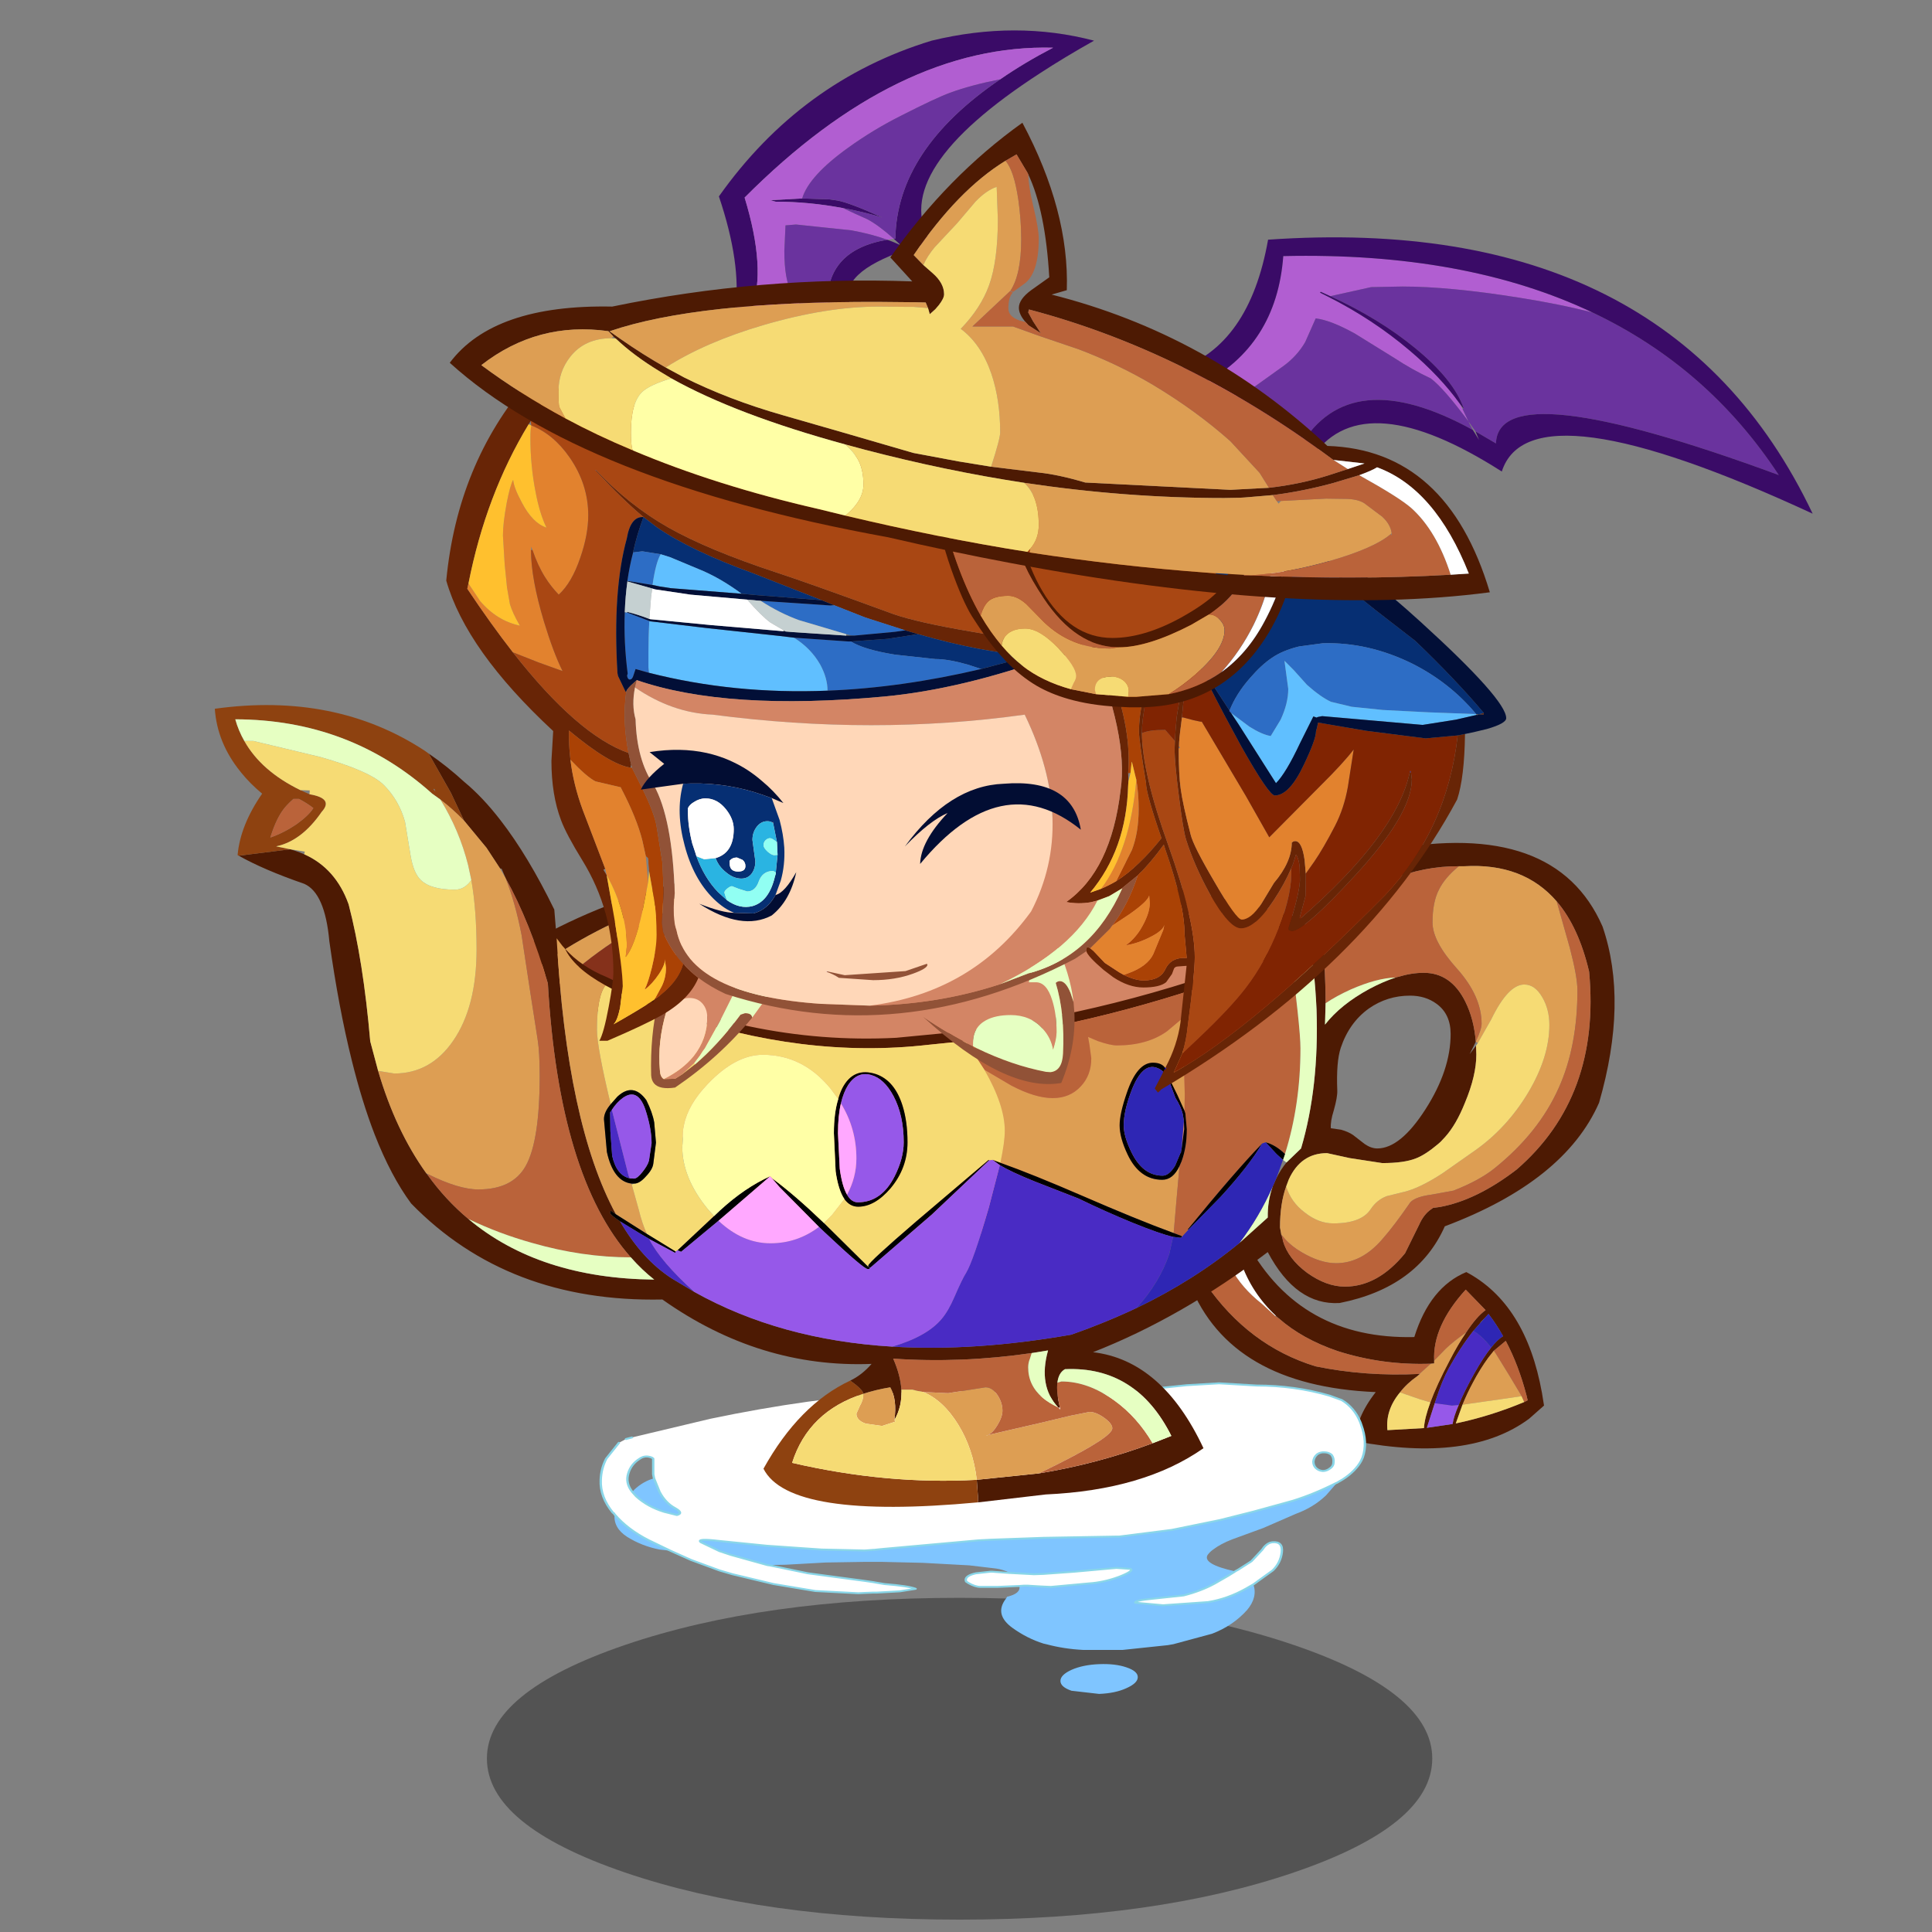 <svg xmlns:ffdec="https://www.free-decompiler.com/flash" xmlns:xlink="http://www.w3.org/1999/xlink" ffdec:objectType="frame" height="90" width="90" xmlns="http://www.w3.org/2000/svg"><rect width="100%" height="100%" fill="#808080" stroke="none"/><use ffdec:characterId="27" height="173.95" transform="matrix(.505 0 0 .506 8.315 1.417)" width="150.75" xlink:href="#a"/><defs><g id="a" transform="translate(-16.45 -2.8)"><use ffdec:characterId="2" height="34.45" transform="matrix(.86 0 0 .86 44.9 147.1)" width="101.4" xlink:href="#b"/><use ffdec:characterId="4" height="34.85" transform="translate(109.75 114.55) scale(.539)" width="60.6" xlink:href="#c"/><use ffdec:characterId="5" height="49.2" transform="matrix(.728 0 0 .583 55.29 127.263)" width="97.15" xlink:href="#d"/><use ffdec:characterId="7" height="136.95" transform="translate(19.8 64.9) scale(.539)" width="239.55" xlink:href="#e"/><use ffdec:characterId="9" height="23.95" transform="translate(82.95 86.9) scale(.539)" width="29.95" xlink:href="#f"/><use ffdec:characterId="11" height="25.65" transform="translate(60.05 86.35) scale(.539)" width="21.4" xlink:href="#g"/><use ffdec:characterId="13" height="47.2" transform="translate(108.55 21.85) scale(.539)" width="108.8" xlink:href="#h"/><use ffdec:characterId="15" height="47.75" transform="translate(66.3 2.8) scale(.539)" width="64.2" xlink:href="#i"/><use ffdec:characterId="21" height="165.65" transform="translate(41.15 11.3) scale(.539)" width="181.4" xlink:href="#j"/></g><g id="l" fill-rule="evenodd"><path d="m49.6 13.55-1.1 1.25q-2.25 2.85-4.2 6.4-1.15 2.1-2.2 5.35l-.2.6-1.35 4.2 4.4-.65q.2-1.3 1.05-3.25.9-2.25 2.7-5.45 1.55-2.75 2.85-4.35 1.1-1.4 2.05-1.95-1.15-2.05-2.5-3.8l-.55.6-.75.75-.2.3m-7.8 6.35v.45l-.55.05q-8.25.3-15.95-2.15-6.05-2.05-10.1-5.6l-.5-.45q-4.1-3.8-6-9.15L7.05 4.1 2.7 6.75q7.35 10.6 18.8 14.1 8.5 1.75 17.8 1.3l-.35.35q-1.85 1.3-3 2.8-2.5 3-2.15 6.45l6.25-.35q.1-1.7 1.1-4.4 1.1-3 3.3-7.15 1.45-2.8 2.8-4.75 1.8-2.75 3.35-3.85l-3.4-3.5Q41.5 14 41.8 19.9m15.4 7.05.6-.3-.2-.85q-1.35-5.15-3.55-9.3L52 18.2l-.95 1.2q-1.45 2-2.6 4.2-.95 1.75-1.8 3.8l-1.15 3.2q5.95-1.25 11.7-3.65m3.05-1.55.35 2.15-2.55 2.25q-10.2 7.55-29.65 3.85-.15-3.85 3.4-8.4Q6.95 24.2 0 6.85L9.9 0q9.05 16.3 28.5 15.85 2.65-8.5 8.9-11.1 10.2 5.4 12.95 20.65" fill="#4d1a03"/><path d="M47.25 15.1q-2.15 1.5-3.45 2.75l-2 2.05q-.3-5.9 5.4-12.15l3.4 3.5q-1.55 1.1-3.35 3.85m-6 5.3-1.95 1.75q-9.3.45-17.8-1.3-11.45-3.5-18.8-14.1L7.05 4.1q1.8 3.35 5.25 6.05l2.3 2.1.6.4q4.05 3.55 10.1 5.6Q33 20.7 41.25 20.4M52 18.2l2.05-1.7q2.2 4.15 3.55 9.3l.2.85-.6.3-.45-1-.05-.1-2.1-3.5-2.35-3.8-.25-.35" fill="#ba633a"/><path d="m41.8 19.9 2-2.05q1.3-1.25 3.45-2.75-1.35 1.95-2.8 4.75-2.2 4.15-3.3 7.15l-1.7-.5-3.5-1.2q1.15-1.5 3-2.8l.45-.35h-.1l1.95-1.75.55-.05v-.45m4.85 7.5q.85-2.05 1.8-3.8 1.15-2.2 2.6-4.2l.95-1.2.25.35 2.35 3.8 2.1 3.5.05.1-3.45.5-6.65.95" fill="#dd9e53"/><path d="m35.95 25.3 3.5 1.2 1.7.5q-1 2.7-1.1 4.4l-6.25.35q-.35-3.45 2.15-6.45m21.25 1.65q-5.75 2.4-11.7 3.65l1.15-3.2 6.65-.95 3.45-.5.45 1" fill="#f6db74"/><path d="M46 27.45q-.85 1.95-1.05 3.25l-4.4.65 1.35-4.2 2.95.4 1.15-.1" fill="#9658e9"/><path d="M51.55 17.65q-1.3 1.6-2.85 4.35-1.8 3.2-2.7 5.45l-1.15.1-2.95-.4.2-.6q1.05-3.25 2.2-5.35 1.95-3.55 4.2-6.4 1.5.85 3.05 2.85" fill="#492bc4"/><path d="m48.5 14.8 1.1-1.25.95-1.05.55-.6q1.35 1.75 2.5 3.8-.95.55-2.05 1.95-1.55-2-3.05-2.85" fill="#2e26b4"/><path d="M7.05 4.1 8.7 3.05q1.9 5.35 6 9.15l-.1.05-2.3-2.1Q8.85 7.45 7.05 4.1" fill="#fff"/></g><g id="d"><path d="M92.6 11.3q.3.5.25 1.15 0 .6-.4.95-.45.45-.95.45-.55-.05-.9-.5-.3-.4-.3-1 .05-.65.45-1.1l.05-.05q.4-.35.9-.3.45 0 .8.3l.1.1" fill="#fff" fill-opacity="0" fill-rule="evenodd" transform="translate(.15 .15)"/><path d="m58.4 2.4 1.4-.2 5.6-.75L74.25.3l4.1-.3 4.75.35q4.85 0 9.25 1.6l.55.25 1 .45q1.6 1.2 2.35 3.5l.1.35q.85 2.85.2 5.2l-.2.55q-.7 1.6-2.3 2.9l-.55.4-.2.15-.2.1q-2.7 1.7-5.4 2.75l-4.95 1.7-4.3 1.35-6.1 1.55-6.65 1.05h-.35l-9.25.2-6.7.3-1.55.1-12.05 1.35-.8.1-.35.05h-.1l-1.1.1-5.45-.15-6.95-.6-6-.75q-3-.45-2.35.2l2.35 1.4 1.45.6 4.6 1.6.25.05h.05L26.25 30l5.1.85 2.1.35 1.1.2.45.1.95.2q3.05.3 3.95.75l-2 .4-2.9.2h-.45l-1.1.05-.8.05-5.45-.35-5.3-1.1-5.2-1.55-1.65-.6-3.6-1.65-2.6-1.45L6.1 24.8q-2.7-1.7-4.35-4.1l-.1-.2-.1-.05Q-.1 17.95 0 15.25q.05-1.8.7-3.35l1.6-2.5.9-.6.75-.25L13.9 5.6q25.5-6.65 44.5-3.2m22 27.3.05-.05.3-.2 1.7-1.35 1.35-1.8q.5-.95 1.1-1.15l.2-.05q1.35-.15 1.2 1.55-.15 1.7-1.15 2.9L83.2 31.3l-.1.1-.4.35-.9.65q-2.35 1.65-4.85 2.15l-5.7.5-3.5-.4q-.2-.35 2.3-.65l3.8-.5q2.2-.7 3.9-1.85l1.75-1.25.9-.7M53.05 32l-2.75.15h-2.2q-.65 0-1.5-.6l-.3-.25-.05-.25q0-.7 1.3-1.05l1.85-.25h.2l2.2.2h.05l3.05.2 1.2-.05 3.9-.35 5.35-.6 1.75.15q.55.3-1.4 1.25-1.95.9-3.85 1.05l-4.8.55-.95-.05-.75-.05-1.3-.1h-.4l-.55.05h-.05M92.6 11.3l-.1-.1q-.35-.3-.8-.3-.5-.05-.9.3l-.05.05q-.4.45-.45 1.1 0 .6.3 1 .35.45.9.5.5 0 .95-.45.4-.35.4-.95.05-.65-.25-1.15M6.75 15l-.1-.65V11.9l-.15-.15q-.85-.45-1.55.15-1.1.85-1.45 2.3-.4 1.55.5 2.95l.5.7q1.45 1.65 3.55 2.45l1.6.5q.9-.3-.25-1.1-1.2-.8-1.95-2.55L6.75 15" fill="#fff" fill-rule="evenodd" transform="translate(.15 .15)"/><path d="m93.3 15.7-1.4 2q-1.6 1.9-3.8 2.9l-4.15 2.25-3.95 1.8q-1.45.7-2.4 1.6-.4.35-.7.85-.7 1.45 3.5 2.6l-.9.7-1.75 1.25q-1.7 1.15-3.9 1.85l-3.8.5q-2.5.3-2.3.65l3.5.4 5.7-.5q2.5-.5 4.85-2.15l.9-.65q.55 2.05-.8 4.05-1.8 2.5-4.45 3.75l-4.9 1.65-.7.15-5.7.75H61.1q-2.4-.15-4.65-.9l-.35-.1q-2.05-.8-3.9-2.45-2.4-2.15-.85-4.65l.15-.3q1.75-.5 1.55-1.7h.05l.55-.05h.4l1.3.1.75.05.95.05 4.8-.55q1.9-.15 3.85-1.05 1.95-.95 1.4-1.25l-1.75-.15-5.35.6-3.9.35-1.2.05-3.05-.2-.05-.05q-.85-.5-1.7-.65l-3.4-.5-5.9-.4-5.2-.15h-2.15l-4.95.1-5.05.35-2.1.05h-.25l-4.6-1.6-1.45-.6-2.35-1.4q-.65-.65 2.35-.2l6 .75 6.95.6 5.45.15 1.1-.1h.1l.35-.05.8-.1 12.05-1.35 1.55-.1 6.7-.3 9.25-.2h.35l6.65-1.05 6.1-1.55 4.3-1.35 4.95-1.7q2.7-1.05 5.4-2.75l.2-.1M8.85 26.45l-1.4-.2q-2.25-.55-4.1-2-1.75-1.4-1.6-3.55 1.65 2.4 4.35 4.1l2.75 1.65m50.8 18.8q1.45-.8 3.5-.9 2.05-.1 3.45.5 1.45.6 1.45 1.55 0 .95-1.45 1.75-1.4.8-3.45.9l-3.5-.5q-1.4-.6-1.4-1.55 0-.95 1.4-1.75M6.75 15l.7 2.15Q8.2 18.9 9.4 19.7q1.15.8.25 1.1l-1.6-.5q-2.1-.8-3.55-2.45l-.5-.7.25-.35q1.1-1.3 2.5-1.8" fill="#7fc5ff" fill-rule="evenodd" transform="translate(.15 .15)"/><path d="m58.55 2.55 1.4-.2 5.6-.75L74.4.45l4.1-.3 4.75.35q4.85 0 9.25 1.6l.55.25 1 .45q1.6 1.2 2.35 3.5l.1.35q.85 2.85.2 5.2l-.2.55q-.7 1.6-2.3 2.9l-.55.4-.2.15-.2.1q-2.7 1.7-5.4 2.75l-4.95 1.7-4.3 1.35-6.1 1.55-6.65 1.05h-.35l-9.25.2-6.7.3-1.55.1-12.05 1.35-.8.1-.35.05h-.1l-1.1.1-5.45-.15-6.95-.6-6-.75q-3-.45-2.35.2l2.35 1.4 1.45.6 4.6 1.6.25.05h.05l4.85 1.25 5.1.85 2.1.35 1.1.2.45.1.95.2q3.05.3 3.95.75l-2 .4-2.9.2h-.45l-1.1.05-.8.05-5.45-.35-5.3-1.1-5.2-1.55-1.65-.6-3.6-1.65L9 26.6l-2.75-1.65q-2.7-1.7-4.35-4.1l-.1-.2-.1-.05Q.05 18.1.15 15.4q.05-1.8.7-3.35l1.6-2.5m78.1 20.3.05-.05.3-.2 1.7-1.35 1.35-1.8q.5-.95 1.1-1.15l.2-.05q1.35-.15 1.2 1.55-.15 1.7-1.15 2.9l-1.95 1.75-.1.1-.4.35-.9.65Q79.6 34.2 77.1 34.7l-5.7.5-3.5-.4q-.2-.35 2.3-.65l3.8-.5q2.2-.7 3.9-1.85l1.75-1.25.9-.7m-27.35 2.3-2.75.15h-2.2q-.65 0-1.5-.6l-.3-.25-.05-.25q0-.7 1.3-1.05l1.85-.25h.2l2.2.2H52l3.05.2 1.2-.05 3.9-.35 5.35-.6 1.75.15q.55.3-1.4 1.25-1.95.9-3.85 1.05l-4.8.55-.95-.05-.75-.05-1.3-.1h-.4l-.55.05h-.05M3.35 8.95l.75-.25m88.65 2.75q.3.5.25 1.15 0 .6-.4.95-.45.45-.95.45-.55-.05-.9-.5-.3-.4-.3-1 .05-.65.45-1.1l.05-.05q.4-.35.9-.3.45 0 .8.3l.1.1M4.15 17.3q-.9-1.4-.5-2.95.35-1.45 1.45-2.3.7-.6 1.55-.15l.15.15v2.45l.1.65.7 2.15q.75 1.75 1.95 2.55 1.15.8.25 1.1l-1.6-.5q-2.1-.8-3.55-2.45l-.5-.7z" fill="none" stroke="#89d6e8" stroke-linecap="round" stroke-linejoin="round" stroke-width=".3"/></g><g id="m" fill-rule="evenodd"><path d="M186 39.3q-40.05-11.95-70.9-11.7l-9.4.35-3.45.35Q74.5 31 55.2 44.9l-2.25-3.75q47.7-28 133.85-4.5l-.8 2.65" fill="#4d1a03"/><path d="M55.2 44.9Q74.5 31 102.25 28.3q-25.7 3.1-43.55 19.65l-3.5-3.05" fill="#dd9e53"/><path d="m102.25 28.3 3.45-.35 9.4-.35q30.85-.25 70.9 11.7-23.1 21.45-84.35 23.2Q73.05 59 58.7 47.95 76.55 31.4 102.25 28.3" fill="#85311b"/><path d="M87.3 29.1q14.9-10.55 36-10.55t36 10.55q14.9 10.6 14.9 25.55 0 14.95-14.9 25.5-14.9 10.6-36 10.6t-36-10.6Q72.4 69.6 72.4 54.65T87.3 29.1" fill="#d38565"/><path d="m165.3 76.45.1-.35V76v.1l-.05.4-.05-.05" fill="#00f"/><path d="M229.65 33.55q-5.7-6.6-15.85-6h-.9q-11.75-.1-23.6 9.4.8 7.7.8 14l-.1 3.65q2.7-3.45 7.6-6.1 2.35-1.25 4.5-1.95l.35-.1h.05q2.3-.7 4.4-.7 4.65 0 7.1 4.9 1.5 3 1.8 6.85l-.15.35-.9 1.8 1.1-1.45.05 1.5q0 3.6-1.95 8.25-1.5 3.75-3.4 5.85l-.75.8-.45.4q-2.2 1.85-3.8 2.45-2 .8-5.75.8l-5.55-.85-3.9-.85q-4.5 0-6.55 4.5l-.45 1.2q-1.05 2.9-1.05 7l.2 1.1-.05.05.1.1.2.75.05.3q.9 3.05 4.15 5.45 3.3 2.35 6.45 2.35 5.65 0 10.3-5.7l2.4-4.85q.8-1.8 2.05-2.65l.35-.25 1.15-.15q6.3-1.15 13.15-6.4 14.4-12.45 12.4-33.8-1.8-7.65-5.55-12m-42.5 4.7 2.15-1.3 11.5-12.2q28.65-5.3 36.7 13.1 4.4 12.8-.6 30.1-5.9 13.4-26.4 21.1-4.65 10.45-18 13.1-7.45.45-12.3-8.7-14.7 11.15-29.9 17.1 11.85 1.4 18.9 16.4-10.2 7.15-27 7.9l-11.55 1.35h-.05v-1.05l-.2-2.8 10.65-1.1q9.9-1.6 19.45-5.15l3.2-1.25q-6-11.95-18.2-11.4-1.1.6-1.3 2.3-.2 1.6.4 4.15l-.05.15-.25-.1q-3.4-3.65-1.7-9.7l-2.8.45q-12.05 1.75-23.7.95 1.25 2.85 1.4 5.3.15 2.85-1.2 5.2.5-3.5-.7-5.6-2.45.4-4.6 1.1-.05-.5-1.25-1.5l-1-.75q2-.95 3.65-2.85-19.15.75-35.8-11-26.45.55-43-16.4-3.45-4.65-6.25-11.8-2.15-5.55-3.9-12.6-2.25-9-3.85-20.4-.75-8.25-4.3-9.8-6.95-2.4-11.2-4.8l8.8-1.1q1.25.35 2.4.85 5.4 2.4 7.6 8.55 2.5 9.55 3.7 23.4l1.35 5.05q3 10.2 8.25 17.5l.2.25q3.1 4.3 7 7.55 12.15 10.15 31.8 10.35-2.1-1.65-3.95-3.75l-.05-.05Q58.9 80.55 57 47.55q-3.05-10.45-7.25-18L49.1 28l-.3-.1-2.3-3.5-3.85-4.65L40.4 15l-3.8-6.7q3.15 2.15 6.1 4.85 3.15 2.6 6.2 6.55 4.7 6.05 9.2 15.25l.4 4.9Q60.25 71.55 68.65 87l-.85-.6h-.05l-.1.35q0 .3 1.7 1.45 3.75 6.45 8.85 9.75l3.85 2.3q14.7 8.2 33.9 9.35 14.1.85 30.65-2.05 5.85-2.05 11.15-4.55 9.8-4.7 17.6-11.1l4.85-4.35q-.05-2.85.85-5.3l.6-1.35q.7-1.45 1.75-2.75l2.5-2.4Q189 65.3 188.55 52q-.3-6.55-1.4-13.75m21.95 12.8q-1.9-1.4-4.55-1.4-3.9 0-7.05 2.2-3.35 2.4-4.8 6.7-.8 2.4-.6 7.3.05 1.1-.6 3.4-.6 1.9-.5 3.05l1.75.25q1.25.35 2.05.9l2 1.55q1.1.75 2.15.75 3.95 0 8.25-6.7t4.3-12.85q0-3.4-2.4-5.15M59.9 41.6q2.8 3.1 7.1 4.85 24.15 11.7 49.6 10.4l10.95-1.05q26.75-3.3 52.15-13.05l4.15-2.5v.25l-6.15 4.55q-24.9 9.3-49.2 12.35l-6.4.65q-21.4 2.45-44.3-5.5-6.7-2.3-10.95-4.65-5.5-3.05-6.95-6.3" fill="#4d1a03"/><path d="m36.6 8.3 3.8 6.7 2.25 4.75q-1.95-2-4.05-3.6l-1.4-1Q23.1 2.5 3.5 2.45q.55 1.95 1.55 3.7 2.9 5.15 9.6 8.4l1.55.7q4.2.7 2.1 3-3.45 5-7.8 5.9l2.4.5-8.8 1.1h-.05L4 25.7l-.1-.05q.45-5.1 4.2-10.5-2.05-1.7-3.55-3.55l-.2-.25Q.4 6.45 0 .65 20.6-2.2 35.9 7.8l.7.5m72.15 107.1 1 .75q1.2 1 1.25 1.5-9.4 3-12.2 11.8 16.25 3.75 31.6 2.9l.2 2.8v1.05q-32.3 3-36.7-5.75 6.1-10.95 14.85-15.05m-97.2-97.3q-1.15 1.65-2.05 4.55 2.3-.8 4.45-2.25 2.1-1.5 2.9-2.75v-.05q-1.1-.85-2.45-1.55h-.95q-1.3 1.15-1.9 2.05m26.05-3.75h-.2l.35.45-.15-.45" fill="#8e4210"/><path d="M212.9 27.55h.9q10.15-.6 15.85 6l2.25 7.95q1.3 4.95 1.3 7.25 0 9.55-3.2 16.65-3.4 7.65-11 13.75-2.55 2.05-7 3.8l-3.85.7q-2.65.35-3.55 1.3-2.8 4.05-4.75 6.25-3.55 4.15-7.95 4.15-2.7 0-5.85-1.85-1.75-1-2.9-2.3l-.6-.7-.05-.15-.2-1.1q0-4.1 1.05-7 .85 2.7 3.2 4.45 2.35 1.85 4.85 1.85 4.8 0 6.4-2.4 1.05-1.6 2.75-2.25l3.05-.75q2.65-.65 6.5-3.15l5.5-3.85q5.5-3.85 9.15-9.9 3.65-6.1 3.65-11.6 0-2.65-1.2-4.7-1.25-2.2-3.1-2.2-2.75 0-5.65 5.95l-2.3 4.05-.35-.25q1-2.1 1-3.05 0-4.7-4.2-9.4-4.2-4.65-4.2-7.9 0-3.5 1.1-5.6 1-2.05 3.4-4M68.65 87q-8.4-15.45-10.15-47.15l.95 1.25.45.5q1.45 3.25 6.95 6.3-1.45 1.9-1.45 7.55 0 3 2.35 12.75-1.15 1.35-1.15 2.55l.5 5.6q1.1 5 4.2 5.4l.05.15 1.2 4.3q.6 2.45 1.4 4.15L68.65 87m-26-67.25 3.85 4.65 2.3 3.5.1.2.85 1.45q1.7 4.3 2.75 9.75l1.5 9.85 1.25 8q.35 2.2.35 6.2 0 11.15-2.4 15.4-2.25 4-8.1 4-3.35 0-8.6-2.6l-.3-.15q-5.25-7.3-8.25-17.5l2.75.45q6.25 0 10.1-5.6 4-5.8 4-15.6 0-6.75-.9-11.85l-.55-2.55q-1.5-5.95-4.75-11.2 2.1 1.6 4.05 3.6m68.35 97.9q2.15-.7 4.6-1.1 1.2 2.1.7 5.6l.2.2-.15.1-2.15.7-2.8-.4q-1.6-.55-1.6-1.7l.6-1.35q.6-1 .6-2.05m30.05 13.6-10.65 1.1q-.6-5.25-3.15-9.4t-6-5.6l4.25.2 6.4-1q1.2 0 2.1 1.4.8 1.25.8 2.6 0 1.05-.85 2.45-.8 1.35-1.65 1.7l-.3.05h.2l.1-.05 8.7-2 5.45-1.3 3.25-.65q1.1 0 2.5 1t1.4 1.8q0 1.45-9.4 6.15l-3.15 1.55m-6.6-53.05q.75-3.6.75-5.45 0-4.4-3.5-10.45l4.6 2.7q4.1 2.15 7.1 2.15 2.95 0 4.8-2 1.8-1.9 1.8-4.8l-.3-2.2-.25-1.45 1.65.7q2.15.75 3.3.75 5.15 0 8.55-2.4l2.5-2.1.35 6 .2 6.8-.05 2.85-1.2-2.65-1.45-2.95-.55-1.55q-.6-1.05-2.2-1.05-2.7 0-4.45 5.1-1.25 3.6-1.25 5.6 0 2.1 1.35 4.95 2.05 4.35 5.95 4.35 1.85 0 2.95-2.35l-.5 5.6-.5 5.85q-6.4-2.35-15.6-6.35-8.55-3.7-14.05-5.65" fill="#dd9e53"/><path d="M229.65 33.55q3.75 4.35 5.55 12 2 21.35-12.4 33.8-6.85 5.25-13.15 6.4l-1.15.15-.35.25q-1.25.85-2.05 2.65l-2.4 4.85q-4.65 5.7-10.3 5.7-3.15 0-6.45-2.35-3.25-2.4-4.15-5.45l-.05-.3-.2-.75.6.7q1.15 1.3 2.9 2.3 3.15 1.85 5.85 1.85 4.4 0 7.95-4.15 1.95-2.2 4.75-6.25.9-.95 3.55-1.3l3.85-.7q4.45-1.75 7-3.8 7.6-6.1 11-13.75 3.2-7.1 3.2-16.65 0-2.3-1.3-7.25l-2.25-7.95M215.8 57.5q-.3-3.85-1.8-6.85-2.45-4.9-7.1-4.9-2.1 0-4.4.7h-.05l-.35.1q-3.25.1-7.7 2.05-2.45 1.1-4.3 2.35 0-6.3-.8-14 11.85-9.5 23.6-9.4-2.4 1.95-3.4 4-1.1 2.1-1.1 5.6 0 3.25 4.2 7.9 4.2 4.7 4.2 9.4 0 .95-1 3.05M49.75 29.55q4.2 7.55 7.25 18 1.9 33 14.2 46.8-8.3 0-16.85-2.45-5.75-1.6-10.95-4.1-3.9-3.25-7-7.55l.1-.1q5.25 2.6 8.6 2.6 5.85 0 8.1-4 2.4-4.25 2.4-15.4 0-4-.35-6.2l-1.25-8-1.5-9.85q-1.05-5.45-2.75-9.75m67.75 87.4q-.15-2.45-1.4-5.3 11.65.8 23.7-.95l-.3.95q-.3.7-.3 1.5 0 3.05 2.45 5.15 1.05.9 2.65 1.65l.4.4-.05-.25-.05-.2q-.6-2.55-.4-4.15l.7-.2q4.55 0 9.05 3.25 3.9 2.8 6.55 7.3-9.55 3.55-19.45 5.15l3.15-1.55q9.4-4.7 9.4-6.15 0-.8-1.4-1.8t-2.5-1l-3.25.65-5.45 1.3-8.7 2q.85-.35 1.65-1.7.85-1.4.85-2.45 0-1.35-.8-2.6-.9-1.4-2.1-1.4l-6.4 1-4.25-.2-1.05-.2-.8-.2h-1.9M11.55 18.1q.6-.9 1.9-2.05h.95q1.35.7 2.45 1.55v.05q-.8 1.25-2.9 2.75-2.15 1.45-4.45 2.25.9-2.9 2.05-4.55M131.7 62.3l-3.2-4.9q24.3-3.05 49.2-12.35l6.15-4.55q1.95 14.6 1.95 18.15 0 9.6-2.65 18.05-1.6-1.55-3.3-2l-.6.2q-4.75 4.9-12.75 14.7h.15l-1.15 1.25-.05-.15-1.35-.5.5-5.85.5-5.6.35-.8q.9-2.45.9-5.5l-.25-2.7-.15-.45.05-2.85-.2-6.8-.35-6-2.5 2.1q-3.4 2.4-8.55 2.4-1.15 0-3.3-.75l-1.65-.7.25 1.45.3 2.2q0 2.9-1.8 4.8-1.85 2-4.8 2-3 0-7.1-2.15l-4.6-2.7" fill="#ba633a"/><path d="m183.35 82.25.45-1.2q2.05-4.5 6.55-4.5l3.9.85 5.55.85q3.75 0 5.75-.8 1.6-.6 3.8-2.45l.45-.4.75-.8q1.9-2.1 3.4-5.85 1.95-4.65 1.95-8.25l-.05-1.5.3-.45 2.3-4.05q2.9-5.95 5.65-5.95 1.85 0 3.1 2.2 1.2 2.05 1.2 4.7 0 5.5-3.65 11.6-3.65 6.05-9.15 9.9L210.1 80q-3.85 2.5-6.5 3.15l-3.05.75q-1.7.65-2.75 2.25-1.6 2.4-6.4 2.4-2.5 0-4.85-1.85-2.35-1.75-3.2-4.45M27.95 62.5l-1.35-5.05q-1.2-13.85-3.7-23.4-2.2-6.15-7.6-8.55l.1-.45-2.5-.4-2.4-.5q4.35-.9 7.8-5.9 2.1-2.3-2.1-3l.05-.65-1.6-.05q-6.7-3.25-9.6-8.4H6.6L18.1 8.9q8.6 2.45 10.9 4.85 2.55 2.6 3.55 6.2l.95 5.75q.5 3 1.75 4.2 1.7 1.65 5.85 1.65 1.65 0 2.8-1.65.9 5.1.9 11.85 0 9.8-4 15.6-3.85 5.6-10.1 5.6l-2.75-.45m88.35 59.65q1.35-2.35 1.2-5.2h1.9l.8.2 1.05.2q3.45 1.45 6 5.6 2.55 4.15 3.15 9.4-15.35.85-31.6-2.9 2.8-8.8 12.2-11.8 0 1.05-.6 2.05l-.6 1.35q0 1.15 1.6 1.7l2.8.4 2.15-.7.15-.1-.2-.2M67.75 68.2q-2.35-9.75-2.35-12.75 0-5.65 1.45-7.55 4.25 2.35 10.95 4.65 22.9 7.95 44.3 5.5l6.4-.65 3.2 4.9q3.5 6.05 3.5 10.45 0 1.85-.75 5.45l-1.35-.5-.6.1-.05-.1L120 88.25q-8.15 7-8.15 7.5l-.1.15-7.5-7.4 1.35-1.35 2.15-2.75q.95 1.3 2.35 1.3 2.85 0 5.55-3.15 2.9-3.45 2.9-7.85 0-3.55-.85-6.25-1.35-4.3-4.55-5.4-3.85-1.25-5.75 2.4-.4.8-.7 1.85l-1.3-1.75q-4.75-5.8-11.6-5.8-4.7 0-9.45 5-3.35 3.5-4.05 6.95-.3 1.25-.2 2.5l-.05.75-.05.5q0 5.35 4.4 10.7l1.05 1.15-6.25 5.85-.35.2-4.9-3q-.8-1.7-1.4-4.15l-1.2-4.3.45-.15q.9 0 2-1.25 1.15-1.2 1.25-2.2l.45-3.55-.3-3.45q-.3-1.7-1.35-3.8-2.25-3.1-4.95-.6l-1.15 1.3" fill="#f6db74"/><path d="M202.1 46.55q-2.15.7-4.5 1.95-4.9 2.65-7.6 6.1l.1-3.65q1.85-1.25 4.3-2.35 4.45-1.95 7.7-2.05m-14.95-8.3q1.1 7.2 1.4 13.75.45 13.3-2.65 23.75l-2.5 2.4-.6-.45.35-1q2.65-8.45 2.65-18.05 0-3.55-1.95-18.15l3.3-2.25m-6.1 44q-.9 2.45-.85 5.3l-4.85 4.35q3.4-4.45 5.7-9.65M71.2 94.35l.05.05q1.85 2.1 3.95 3.75-19.65-.2-31.8-10.35 5.2 2.5 10.95 4.1 8.55 2.45 16.85 2.45m68.6 16.35 2.8-.45q-1.7 6.05 1.7 9.7-1.6-.75-2.65-1.65-2.45-2.1-2.45-5.15 0-.8.3-1.5l.3-.95m4.4 5.05q.2-1.7 1.3-2.3 12.2-.55 18.2 11.4l-3.2 1.25q-2.65-4.5-6.55-7.3-4.5-3.25-9.05-3.25l-.7.2M43.9 29.9q-1.15 1.65-2.8 1.65-4.15 0-5.85-1.65-1.25-1.2-1.75-4.2l-.95-5.75q-1-3.6-3.55-6.2-2.3-2.4-10.9-4.85L6.6 6.15H5.05q-1-1.75-1.55-3.7 19.6.05 33.7 12.7l1.4 1q3.25 5.25 4.75 11.2l.55 2.55" fill="#e6ffc2"/><path d="M69.35 88.2q-1.7-1.15-1.7-1.45l.1-.35h.05l.85.6 5.3 3.35 4.9 3-.05.25-4.4-2.35-.05-.05-1.7-1-3.3-2m-1.6-20 1.15-1.3q2.7-2.5 4.95.6 1.05 2.1 1.35 3.8l.3 3.45-.45 3.55q-.1 1-1.25 2.2-1.1 1.25-2 1.25h-.5q-3.1-.4-4.2-5.4l-.5-5.6q0-1.2 1.15-2.55M79.2 93.15l6.25-5.85 1-.95q4.25-3.9 8.6-5.85l.4.4q3.85 2.85 8.55 7.35l.25.25 7.5 7.4.15.15-.05-.3q0-.5 8.15-7.5l12.45-10.55.05.1-9.8 9.25-10.5 9.05h-.25l.1.1q.2.15-.3.15-.7 0-7.35-6.25l-1-.95-6.75-6.8-1.6-1.85-8.85 7.6-6.4 5.3-.6-.25m27.5-25.85q.3-1.05.7-1.85 1.9-3.65 5.75-2.4 3.2 1.1 4.55 5.4.85 2.7.85 6.25 0 4.4-2.9 7.85-2.7 3.15-5.55 3.15-1.4 0-2.35-1.3-1.05-1.55-1.5-4.75l-.3-6.5q0-3.45.75-5.85m26.4 10.4 1.35.5q5.5 1.95 14.05 5.65 9.2 4 15.6 6.35l1.35.5.05.15v.05l-.15.1h-.15l-1.2-.15q-2.2-.5-6.9-2.4-4.65-1.9-9.3-4.15l-7.45-2.9q-4.1-1.65-6-2.8l-1.25-.9m32.85-8.4.15.45.25 2.7q0 3.05-.9 5.5l-.35.8q-1.1 2.35-2.95 2.35-3.9 0-5.95-4.35-1.35-2.85-1.35-4.95 0-2 1.25-5.6 1.75-5.1 4.45-5.1 1.6 0 2.2 1.05l.55 1.55 1.45 2.95 1.2 2.65m.7 20.3h-.15q8-9.8 12.75-14.7-2.2 3.75-7.1 9.1l-5.1 5.2-.3.3-.1.1m13.2-14.9q1.7.45 3.3 2l-.35 1-1.1-1-1.85-2m-14-3.65-.2-1.2q-.3-1.25-1.25-2.75l-1.1-2.95q-.65-1.7-2.15-2.2-2.4-.8-4.2 3.75-1.4 3.6-1.4 6.1 0 1.9 1.35 4.65 1.95 3.95 5.3 3.95 1.1 0 2.15-1.7l.95-2.25.05.05.05-.4V76l.05-.1.45-3.45-.05-1.4m-57.65 12.6q.75 1.3 1.85 1.3 4.05 0 6.3-4.45 1.55-3.1 1.55-5.8 0-4.6-1.75-7.9-1.6-3-3.85-3.6-2.35-.65-3.9 1.7-.8 1.25-1.25 3.15-.5 2.15-.5 5.1l.3 6.05q.4 3 1.25 4.45M71 80.85l.75.05q.55 0 1.45-1.15.85-1.05 1.1-1.9l.45-3q0-2.55-1.1-5.85-1.3-3.65-3.8-1.9-1.05.75-1.9 2.05l-.3.45.05 3.2.3 4.2q.75 3.35 3 3.85"/><path d="M157.75 103q-5.3 2.5-11.15 4.55-16.55 2.9-30.65 2.05 5.95-1.75 8.45-4.75 1.15-1.35 2.2-3.8 1.3-3 2-4.1 1.2-2 3.85-11.05l1.9-7.3q1.9 1.15 6 2.8l7.45 2.9q4.65 2.25 9.3 4.15 4.7 1.9 6.9 2.4l-.65 2.9q-1.65 4.9-5.6 9.25m-75.7-2.75-3.85-2.3q-5.1-3.3-8.85-9.75l3.3 2 1.7 1v.05q1.95 3.8 7.7 9m-14.1-31.1 2.85 11.2.2.5q-2.25-.5-3-3.85l-.3-4.2-.05-3.2.3-.45" fill="#492bc4"/><path d="m181.65 80.9-.6 1.35q-2.3 5.2-5.7 9.65-7.8 6.4-17.6 11.1 3.95-4.35 5.6-9.25l.65-2.9 1.2.15h.15l.15-.1v-.05l1.15-1.25.1-.1.3-.3 5.1-5.2q4.9-5.35 7.1-9.1l.6-.2 1.85 2 1.1 1-.6 1.7-.55 1.5m-16.35-4.45-.95 2.25q-1.05 1.7-2.15 1.7-3.35 0-5.3-3.95-1.35-2.75-1.35-4.65 0-2.5 1.4-6.1 1.8-4.55 4.2-3.75 1.5.5 2.15 2.2l1.1 2.95q.95 1.5 1.25 2.75l.2 1.2-.4 4.85-.05.1v.1l-.1.35" fill="#2e26b4"/><path d="M115.95 109.6q-19.2-1.15-33.9-9.35-5.75-5.2-7.7-9h.05l4.4 2.35.05-.25.35-.2.6.25 6.4-5.3q4.1 3.85 8.9 3.85 4.6 0 8.3-2.8l1 .95q6.65 6.25 7.35 6.25.5 0 .3-.15l.15-.1 10.5-9.05 9.8-9.25.6-.1 1.25.9-1.9 7.3q-2.65 9.05-3.85 11.05-.7 1.1-2 4.1-1.05 2.45-2.2 3.8-2.5 3-8.45 4.75m-8.8-41.55q.45-1.9 1.25-3.15 1.55-2.35 3.9-1.7 2.25.6 3.85 3.6 1.75 3.3 1.75 7.9 0 2.7-1.55 5.8-2.25 4.45-6.3 4.45-1.1 0-1.85-1.3 1.6-2.95 1.6-6.2 0-5.1-2.65-9.4m-39.2 1.1q.85-1.3 1.9-2.05 2.5-1.75 3.8 1.9 1.1 3.3 1.1 5.85l-.45 3q-.25.85-1.1 1.9-.9 1.15-1.45 1.15l-.75-.05-.2-.5-2.85-11.2" fill="#9658e9"/><path d="M107.15 68.05q2.65 4.3 2.65 9.4 0 3.25-1.6 6.2-.85-1.45-1.25-4.45l-.3-6.05q0-2.95.5-5.1m-3.75 21.1q-3.7 2.8-8.3 2.8-4.8 0-8.9-3.85l8.85-7.6 1.6 1.85 6.75 6.8" fill="#ffa8ff"/><path d="m85.45 87.3-1.05-1.15Q80 80.8 80 75.45l.05-.5.05-.75q-.1-1.25.2-2.5.7-3.45 4.05-6.95 4.75-5 9.45-5 6.85 0 11.6 5.8l1.3 1.75q-.75 2.4-.75 5.85l.3 6.5q.45 3.2 1.5 4.75l-2.15 2.75-1.35 1.35-.25-.25q-4.7-4.5-8.55-7.35l-.4-.4q-4.35 1.95-8.6 5.85l-1 .95" fill="#ffffa6"/></g><g id="n" fill-rule="evenodd"><path d="M4.05 12.45Q8.4 15.4 12.6 17.5v.05q.05.3.6.25 6.1 2.95 11.9 4.05l.75.05q2-.2 2.15-3.15.35-6.85-1.25-12.1.35-.3.7-.3 1.05 0 1.85 2.05l.5 1.5.15 1.9q.25 6-2.25 11.95-9.45 1.65-23.65-11.3" fill="#915237"/><path d="M4.05 12.45 4 12.4 0 8.55l21.65-6.9.2.45q.65 1.35.65 2.85l-.35 1.6h1.15q1.9-.05 2.85 3.05.75 2.35.75 5.45 0 1.15-.6 3-.35-2.05-1.8-3.6-2.1-2.3-5.45-2.3-2.6 0-4.25.9-2.2 1.2-2.2 3.85v.6q-4.2-2.1-8.55-5.05" fill="#d38565"/><path d="M12.6 17.5v-.6q0-2.65 2.2-3.85 1.65-.9 4.25-.9 3.35 0 5.45 2.3 1.45 1.55 1.8 3.6.6-1.85.6-3 0-3.1-.75-5.45-.95-3.1-2.85-3.05h-1.15l.35-1.6q0-1.5-.65-2.85l-.2-.45L26.8 0q2.4 5 3 9.9l-.5-1.5q-.8-2.05-1.85-2.05-.35 0-.7.3 1.6 5.25 1.25 12.1-.15 2.95-2.15 3.15l-.75-.05q-5.8-1.1-11.9-4.05l-.55-.3h-.05" fill="#e6ffc2"/></g><g id="o" fill-rule="evenodd"><path d="M17.3 13.6q-5.6 6.8-13.2 11.95-2.65.4-3.6-.7-.45-.55-.5-1.4-.35-13.7 5.4-22.4l3-.8Q4.45 6.4 2.7 12.1l-.1.45q-1.55 5.25-1.1 10.1.05 1.05.65 1.45l1.95-.05 1.2-.75 2.2-1.7q3.95-3.35 7.8-8.5l.75-.25.05.05v-.05q1.1 0 1.2.75" fill="#915237"/><path d="m5.3 23.3-1.2.75-1.95.05q3.25-1.6 5.15-3.95 2.3-2.95 2.3-6.55 0-1.35-.7-2.25-.85-1.1-2.35-1.1-1.05 0-2.15.65l-1.7 1.2Q4.45 6.4 8.4.25q3.95-.75 7 .85-.65 6.5-1.35 8.55l-2.25 4.5-2.6 4.7q-.3.35-.85 1.25l-.95 1.25-2.1 1.95" fill="#d38565"/><path d="M2.15 24.1q-.6-.4-.65-1.45-.45-4.85 1.1-10.1l.1-.45 1.7-1.2q1.1-.65 2.15-.65 1.5 0 2.35 1.1.7.9.7 2.25 0 3.6-2.3 6.55-1.9 2.35-5.15 3.95" fill="#ffd7b8"/><path d="M17.3 13.6q-.1-.75-1.2-.75h-.05l-.75.25q-3.85 5.15-7.8 8.5l-.1-.25.95-1.25q.55-.9.85-1.25l2.6-4.7 2.25-4.5q.7-2.05 1.35-8.55l1.3.75q2.75 2 4.7 6.1l-4.1 5.65" fill="#e6ffc2"/></g><g id="p" fill-rule="evenodd"><path d="M71.15 12.85q-5.6-1.45-12.6-2.55Q46.6 8.4 38.6 8.4l-5.35.1-7 1.55-1.65-.75-.1.15.9.45.4.2q7.75 3.9 14.05 9.25 5.2 4.4 8.55 9.05l.45.85 1.05 2.2q-4.25-5.7-6.45-7.35-3.2-1.5-6.25-3.5l-6.8-4.2q-4.1-2.25-6.6-2.55h-.05l-1.8 4.05q-1.4 2.4-3.75 4.1l-5.6 4-4 1.95-4.45-2.75q12.9-6.7 14.05-22 31.15-.7 52.95 9.65" fill="#b15ed1"/><path d="m26.25 10.05 7-1.55 5.35-.1q8 0 19.95 1.9 7 1.1 12.6 2.55Q90.9 22.2 103 40.6q-48-17.65-48.4-5.4l-3.5-2.05-1.2-1.7.15.35.6 1.1q-21.05-11.55-29.6 2.85L8.6 27.95l4-1.95 5.6-4q2.35-1.7 3.75-4.1l1.8-4.05h.05q2.5.3 6.6 2.55l6.8 4.2q3.05 2 6.25 3.5 2.2 1.65 6.45 7.35l-1.05-2.2H49l.05-.1q-1.7-4.85-8.3-10.25-6.1-5-14.5-8.85" fill="#6a339e"/><path d="M71.15 12.85Q49.35 2.5 18.2 3.2q-1.15 15.3-14.05 22L0 22.6Q12.4 18.5 15.6.4q68.65-4.75 93.2 46.8Q60.45 24.85 55.6 40q-23.45-14.95-32.2-2.8l-2.35-1.45q8.55-14.4 29.6-2.85l1.05 1.7-.6-1.45 3.5 2.05q.4-12.25 48.4 5.4-12.1-18.4-31.85-27.75M48.4 28.4q-3.35-4.65-8.55-9.05Q33.55 14 25.8 10.1l-.4-.2-.9-.45.1-.15 1.65.75q8.4 3.85 14.5 8.85 6.6 5.4 8.3 10.25l-.05.05-.6-.8" fill="#3a0b67"/><path d="m49.05 29.15-.05.1v-.05l.05-.05" fill="#00f"/></g><g id="q" fill-rule="evenodd"><path d="m5.6 47.6-2.8.15Q3.9 39.9 0 28.35q14.05-19.8 36.4-26.6 14.45-3.5 27.8 0-5 2.8-9.15 5.5-26.1 16.85-18.85 28.9l-3.9 1.2-1.1-.6.75.75q-11.4 3.95-9.55 9.05l-3.85.25q-.15-9.3 10.25-11.05 1.3.45 2.4 1l-1.25-1.15.25-.05q.25-15.2 17.95-27.2 4.05-2.8 9.05-5.4-26.55-.7-52.8 25.6Q8.15 40.8 5.6 47.6m15.65-17.25q-5.85-1.1-11.55-1.1L8.85 29l5.4-.3 4.6.15 1.45.2q2.25.45 7.65 2.9-3.35-1-6.7-1.6" fill="#3a0b67"/><path d="m14.15 47.1-8.55.5q2.55-6.8-1.2-19.05 26.25-26.3 52.8-25.6-5 2.6-9.05 5.4-5.1 1-8.6 2.3-2.35.85-8.35 3.9-4.8 2.4-9.1 5.5-6.7 4.8-7.85 8.65l-5.4.3.85.25q5.7 0 11.55 1.1 2 .95 4.15 1.9 1.9 1 4.55 3.35l-1.15.15q-2.6-.95-6.1-1.6l-9.5-1-1.8.15-.2 4.35q0 4.9 1.25 7.2.6 1 1.7 2.25" fill="#b15ed1"/><path d="m18.55 46.8-4.4.3q-1.1-1.25-1.7-2.25-1.25-2.3-1.25-7.2l.2-4.35 1.8-.15 9.5 1q3.5.65 6.1 1.6Q18.4 37.5 18.55 46.8m29.6-38.45q-17.7 12-17.95 27.2l-.25.05q-2.65-2.35-4.55-3.35-2.15-.95-4.15-1.9 3.35.6 6.7 1.6-5.4-2.45-7.65-2.9l-1.45-.2-4.6-.15q1.15-3.85 7.85-8.65 4.3-3.1 9.1-5.5 6-3.05 8.35-3.9 3.5-1.3 8.6-2.3" fill="#6a339e"/></g><g id="r" fill-rule="evenodd"><path d="m122.85 161.8.25-.45.15.15-.4.3m11.45-61-.3-.3.05-.1.25.4m-5.25-8.05-.15.1v-.1h.15m36.05 18.2h-.2l.1-.3.1.3M25.65 59.35l-.05.1-.1-.1h.15M31 78.3v.05l-.15-.05H31m89.95 15.45h-.1l.2-.4-.1.4" fill="#00f"/><path d="M174.35 104.4q-.1 7.5-1.35 11.2-15.55 28.85-50.7 49.55l-.1.15-.4.35-.55-.7 1.25-2.4.35-.75.4-.3-.15-.15q2-3.75 2.55-7.65l1.05-9.7-1.35.1q-.7 0-.85.5l-.3.8-1 1.4q-1.1.9-3.9.9-2.5 0-5.15-1.75l-1.65-1.25q-2.75-2.35-2.95-3.2l-.05-.15q0-.8.7-.35l.55.45 1.95 2.05 2.45 1.6.8.45q1.95.95 3.4.95 2.8 0 3.7-1.9.9-1.95 3.2-1.95l.45.05v-.25l-.35-3.85q0-5.1-3.3-14.5l-.25-.8q-2.25 3.1-4.45 5.25l-2.65 2.15v.05l-2.25 1.35-2 .75-1.2.3q-2.1.35-4.15-.05 7.7-5.4 9.3-19.1 1.4-9.25-5.3-25.25l1.1-.45 2.7 6.35q3.4 9.15 2.8 16.45l.05 1.35-.05.75q-.3 10.95-6.5 18.3l1.85-.65q1.3-.55 2.6-1.3 3.9-2.5 7.75-7.35-2.65-7.65-2.65-9.45-1.2-7.35-1.2-8.7 0-2.6.65-5.5.65-2.75 1.65-4.8h.1l-1.2 4.75q-.7 3.65-.7 5.55v.2q.05 6.8 4.55 19.25 4.5 12.6 4.5 19.05 0 2.75-1.2 11.7-.25 2.55-.95 4.75l-1.45 3.25q13.5-7.45 36.2-30.35 10.6-11.2 12.4-27.25l1.25-.25m-131.2 41.65q-1.5 3.7-6.4 6.45-2.85 1.6-9.15 4.3h-1.4q.75-1.25 1.6-5.8.8-4.2.8-5.9 0-10.5-5.3-19.1-2.75-4.45-3.65-6.85Q18 114.8 18 109l.3-5.1Q3.4 90.1 0 78.2q1.9-19.9 14-34l4.4 1q-2.15 2.75-3.95 5.75l-.35.55q-7.3 12-10.3 27.2l-.2.9q4.05 6.05 7.8 10.85 11.1 14.15 19.8 17.2l.45 2.05-.05.05-.05.4q-3.6-.55-10.55-6.35-.05 2.45.25 5 .5 4.2 2.1 8.55l3.85 10.05-.3.2.55.9 1.35 7.6q1.4 8.6 1.4 11.4l-.45 3.65q-.5 2.35-1.15 2.85 4-2.25 6.45-3.85l.35.1.25-.5q4.05-2.85 4.9-6.1 1.15 1.3 2.6 2.4m134.4-45.25v.3l-.9-.05-.2.15-.1-.1.3-.05.9-.25m-12.65 10.15h.2l.15 1.2q0 5.9-9.65 16.35-8.8 9.55-10.9 9.55l-.4-.1-.1-.05-.05-.35q1.8-5.65 1.95-8.05v-.4l-.05-2q-.1-1.15-.55-2.05h-.1l-.5 1.6-.3.7q-1.1 2.6-2.95 5.4-3.2 4.85-5.65 4.85-2 0-5.3-5.85-2.7-4.9-4.1-9.35-.5-1.65-1.2-7.25-.75-5.75-.75-8.2l.05-1.35.1-1.65.2-2.35.05-.35.45-2.75q.35-1.85 1.2-2.55l.1-.05.1.35-.35 1.15q-.4.9-.4 1.6l-.25 2.55v.05l-.15 1.25q-.35 2.5-.35 3.65l-.05.4q0 4.45.35 6.9.35 2.6 1.7 7.8.45 1.9 4.1 8.1 3.7 6.4 4.65 6.4 1.55 0 3.35-2.7l2.15-3.55q3.05-3.6 3.05-6.9l.15-.1q.15-.15.45-.15 1.15 0 1.6 3.25l.2 2.3v1l-.05 2.85L146 136l.05.05q16.55-14.35 18.85-25.1M64.25 81.55l-11.75-4.6q-10.75-3.9-16.45-7.85l-2.3-1.75q-3.55-2.95-8.15-7.9l.05-.1q5.6 5.95 12.3 9.75 6.8 3.85 18.5 7.7 5.25 1.7 20.15 7.15 4.25 1.45 13.45 3 10.35 1.75 16.35 3.25l.85.2-.85.55-2.5.2h-.1l-3.75-.1q-8.45-.6-19.3-3.7l-2.2-.65-6.85-2.2-5.35-2.1-2.1-.85" fill="#682506"/><path d="M118.35 128.55q2.2-2.15 4.45-5.25l.25.8q3.3 9.4 3.3 14.5l.35 3.85v.25l-.45-.05q-2.3 0-3.2 1.95-.9 1.9-3.7 1.9-1.45 0-3.4-.95l.7-.25q3.35-1.2 4.35-3.3l1.7-4.1.2-.9q-.25 1-2.35 2.05-2.1 1.1-4.25 1.45 1.45-1.05 2.5-2.7 1.6-2.65 1.6-4.5l-.1-1.3q-.25 1-3.4 3.2l-2.95 1.95q2.8-3.65 4.4-8.6m-86.55-18.4v.05l1.8 3.6q2.05 4.2 2.4 6.4l1 6.25.2 4.9-.3 5.3.2 1.55q1.25 3.05 3.45 5.45-.85 3.25-4.9 6.1l1.25-2.3q.7-1.45.7-3.1l-.2-1.55q.15.85-1 2.6-1.15 1.7-2.35 2.6l-.05-.1q.5-.85 1.2-3.65.8-3.3.8-5.55 0-3.1-.4-5.9l-.9-5v-.3l-.1-1.05v-.4l-.05-.45-.4-.35-.6-2.7q-.95-3.75-3.55-8.75l-.15-.3-4.3-1q-1.5-.75-4.3-3.7-.3-2.55-.25-5 6.95 5.8 10.55 6.35h.25m89.05-16.4q-1 2.05-1.65 4.8-.65 2.9-.65 5.5 0 1.35 1.2 8.7 0 1.8 2.65 9.45-3.85 4.85-7.75 7.35l2.7-5.35q1.15-3 1.15-7 0-2.6-.4-5l-.1-.35-.65-2.65-.05-.1v.1l-.2 1.85-.4.05q.6-7.3-2.8-16.45l6.95-.9" fill="#aa4205"/><path d="m147.1 128.25-.2-2.3q-.45-3.25-1.6-3.25-.3 0-.45.15l-.15.1q0 3.3-3.05 6.9l-2.15 3.55q-1.8 2.7-3.35 2.7-.95 0-4.65-6.4-3.65-6.2-4.1-8.1-1.35-5.2-1.7-7.8-.35-2.45-.35-6.9l.25-.15-.2-.25q0-1.15.35-3.65l.15-1.25h.3l1.7.45 1.2.25h.2l7.55 12.7 4 7.05 8.8-8.85q3.85-3.8 5.65-6.15l-1 6.4q-.65 3.65-2.2 6.65-2 3.85-3.55 6.1l-1.45 2.05m-33.15 8.9 2.95-1.95q3.15-2.2 3.4-3.2l.1 1.3q0 1.85-1.6 4.5-1.05 1.65-2.5 2.7 2.15-.35 4.25-1.45 2.1-1.05 2.35-2.05l-.2.9-1.7 4.1q-1 2.1-4.35 3.3l-.7.25-.8-.45-2.45-1.6-1.95-2.05-.55-.45 3.35-3.3.4-.55M11.4 90.45q-3.75-4.8-7.8-10.85l.2-.9 2 3q2.85 3.35 6.8 4.2-1.25-2.15-1.7-3.65l-.5-2.85-.4-3.95-.3-4.95q0-2.1.65-5.6.6-3.05 1.1-3.9.1 1.3 1.5 3.9 1.85 3.5 4.2 4.25-1.15-2.35-1.85-6-.9-4.55-.9-9.3 0-1.45.15-2.15 3.8 1.5 6.55 5.45 3.2 4.6 3.2 9.9 0 3.3-1.35 7.2-1.45 4.3-3.7 6.35-1.35-1.4-2.35-3-1.25-2-2.15-4.65l-.2-.55-.05.6q0 4.85 2.25 12.3 1.6 5.25 3.15 8.35l-4.05-1.45-4.45-1.75m9.85 18.35q2.8 2.95 4.3 3.7l4.3 1 .15.3q2.6 5 3.55 8.75l.6 2.7.4 4.45-1 5.15q-1.35 5.95-2.85 7.65l.2-1.8q0-2.7-.8-5.75-.9-3.35-2.65-6.45l-.25-1.1-3.85-10.05q-1.6-4.35-2.1-8.55m96.85 3.4q.4 2.4.4 5 0 4-1.15 7l-2.7 5.35q-1.3.75-2.6 1.3 5-6.6 6.05-18.65" fill="#e2822e"/><path d="M14.55 51.7q-.15.7-.15 2.15 0 4.75.9 9.3.7 3.65 1.85 6-2.35-.75-4.2-4.25-1.4-2.6-1.5-3.9-.5.85-1.1 3.9-.65 3.5-.65 5.6l.3 4.95.4 3.95.5 2.85q.45 1.5 1.7 3.65-3.95-.85-6.8-4.2l-2-3q3-15.2 10.3-27.2l.45.2m20.15 76.1.9 5q.4 2.8.4 5.9 0 2.25-.8 5.55-.7 2.8-1.2 3.65v.1h.05q1.2-.9 2.35-2.6 1.15-1.75 1-2.6l.2 1.55q0 1.65-.7 3.1l-1.25 2.3-.6.4q-2.45 1.6-6.45 3.85.65-.5 1.15-2.85l.45-3.65q0-2.8-1.4-11.4l-1.35-7.6q1.75 3.1 2.65 6.45.8 3.05.8 5.75l-.2 1.8q1.5-1.7 2.85-7.65l1-5.15.15-1.9m82.4-16.75.2-1.85h.05l.65 2.65.1.35q-1.05 12.05-6.05 18.65l-1.85.65q6.2-7.35 6.5-18.3l.05-.75.35-1.4" fill="#ffc02e"/><path d="m18.4 45.2 109.85 24.6q5.8 9.2 3.65 15.7-2.2 6.45-9.25 8.05l-1.7.2.1-.4-.2.4-6.95.9-2.7-6.35-1.1.45-3.7 1.45q-6-1.5-16.35-3.25-9.2-1.55-13.45-3-14.9-5.45-20.15-7.15-11.7-3.85-18.5-7.7-6.7-3.8-12.3-9.75h-.15l.1.1q4.6 4.95 8.15 7.9-2.2-.15-2.85 3.65-2.45 8.9-1.6 23l.1.5 1.3 2.7h.1q-.7 4.95.4 10.45-8.7-3.05-19.8-17.2l4.45 1.75 4.05 1.45q-1.55-3.1-3.15-8.35Q14.5 77.85 14.5 73l.25-.05q.9 2.65 2.15 4.65 1 1.6 2.35 3 2.25-2.05 3.7-6.35 1.35-3.9 1.35-7.2 0-5.3-3.2-9.9-2.75-3.95-6.55-5.45l-.1-.75q1.8-3 3.95-5.75m106.3 60.4-.05 1.35q0 2.45.75 8.2.7 5.6 1.2 7.25 1.4 4.45 4.1 9.35 3.3 5.85 5.3 5.85 2.45 0 5.65-4.85 1.85-2.8 2.95-5.4.25 4.1-2.1 10.15-2.3 5.9-5.7 10.3-2.65 3.45-8.05 8.55l-2.8 2.65q.7-2.2.95-4.75 1.2-8.95 1.2-11.7 0-6.45-4.5-19.05-4.5-12.45-4.55-19.25h.05q1.15-.55 3.95-.55l1.65 1.9" fill="#a94713"/><path d="m128.9 92.85 2.95 5.8 1.5 2.85 2.7 5q4.75 8.4 5.75 8.4 2.5 0 5-5.3 2.05-4.3 2.05-5.65l.2-.75.15-.75 8.2 1.4 10.2 1.3 5.5-.5q-1.8 16.05-12.4 27.25-22.7 22.9-36.2 30.35l1.45-3.25 2.8-2.65q5.4-5.1 8.05-8.55 3.4-4.4 5.7-10.3 2.35-6.05 2.1-10.15l.3-.7.5-1.6h.1q.45.9.55 2.05l.05 2v.4q-.15 2.4-1.95 8.05l.05.35.1.05.4.1q2.1 0 10.9-9.55 9.65-10.45 9.65-16.35l-.15-1.2-.1-.3-.1.3q-2.3 10.75-18.85 25.1L146 136l1.05-3.9.05-2.85v-1l1.45-2.05q1.55-2.25 3.55-6.1 1.55-3 2.2-6.65l1-6.4q-1.8 2.35-5.65 6.15l-8.8 8.85-4-7.05-7.55-12.7h-.2l-1.2-.25-1.7-.45-.3-.05.25-2.55q0-.7.4-1.6l.35-1.15-.1-.35h-.05l-.05.05q-.85.7-1.2 2.55l-.45 2.75-.05.35-.2 2.35-.1 1.65-1.65-1.9q-2.8 0-3.95.55l-.05-.2q0-1.9.7-5.55l1.2-4.75 1.7-.2 6.25-.75v.05" fill="#802402"/><path d="m128.25 69.8 25.15 5.6q-1.3-.2-1.3 1.15 0 1.2 6.7 6.5l7.05 5.45q7.05 6.75 11.7 12.3l-.9.25-.4-.05q-4.45-5.35-10.9-8.6-7.5-3.7-15.3-3.5l-4.1.55q-2.85.7-4.65 1.95-1.8 1.2-3.7 3.4-2.4 2.7-3.55 5.6l-5-7.65h-.15v.05l-6.25.75q7.05-1.6 9.25-8.05 2.15-6.5-3.65-15.7m-94.5-2.45 2.3 1.75q5.7 3.95 16.45 7.85l11.75 4.6-10.9-.85-2.8-.25q-3.8-2.8-7.45-4.25l-4.8-2-1.6-.5-3.15-.5-1.6.2q.7-3.1 1.8-6.05m47 20q10.85 3.1 19.3 3.7l-8.5 2.25-2.3-.75q-3.35-.95-5.55-.95l-6.9-.75q-5.3-.85-7.55-2.25l6.3-.45 5.2-.8" fill="#062f73"/><path d="m176.25 101-8.1-.3-7.85-.4-5.35-.55-3.55-.85q-1.8-.85-4.1-2.9l-2.25-2.5-1.6-1.6.65 4.8q0 2.45-1.3 5.25l-1.7 2.8q-1.5-.25-3.65-1.6l-3.15-2.35-.25-.4q1.15-2.9 3.55-5.6 1.9-2.2 3.7-3.4 1.8-1.25 4.65-1.95l4.1-.55q7.8-.2 15.3 3.5 6.45 3.25 10.9 8.6M31.95 73.4l1.6-.2 3.15.5q-.85 1.4-1.4 5.25l-4.05-.65-.25-.05q.35-2.45.95-4.75v-.1m34.4 9 5.35 2.1 6.85 2.2-1.75.25-7 .65h-.35l-.6-.15-.4-.1-8.1-2.4q-3.3-1.2-6.55-3.3l11.9.8.65-.05m-35.8 1.2.4.05 3.8 1.45v.05q-.15 2.6-.15 5.35V93l.1.95-2.3-.65-.35 1.05q-.2.75-.65.75-.25 0-.4-.4l-.05-.3.1-.3q-.7-5.45-.5-10.5m28.95 4.35 9.35.65h.4q2.25 1.4 7.55 2.25l6.9.75q2.2 0 5.55.95l2.3.75q-13.6 3.2-26.3 3.7 0-2.15-1.25-4.45-1.6-2.8-4.5-4.6" fill="#2d6dc5"/><path d="m176.3 101.15-3.5.8-5.7.9-17.2-1.5-.75.15-.2.1-.55-.2-2.3 4.6q-2.4 5.1-4.1 6.8l-6.4-10.05-1.3-1.95 3.15 2.35q2.15 1.35 3.65 1.6l1.7-2.8q1.3-2.8 1.3-5.25l-.65-4.8 1.6 1.6 2.25 2.5q2.3 2.05 4.1 2.9l3.55.85 5.35.55 7.85.4 8.1.3v.05l.05.1M36.7 73.7l1.6.5 4.8 2q3.65 1.45 7.45 4.25l-8.25-.65-3.85-.3-1.95-.3-1.2-.25q.55-3.85 1.4-5.25m-1.95 11.45h.1l9.65 1.15L57 87.65l2.1.25.4.05q2.9 1.8 4.5 4.6 1.25 2.3 1.25 4.45-16 .65-30.55-3.05l-.1-.95v-2.5q0-2.75.15-5.35" fill="#60bfff"/><path d="m153.4 75.4.35.1q3.25.9 13 9.75 14.65 13.3 14.65 16.45 0 .9-3.3 1.85l-2.3.55-1.45.3-1.25.25-5.5.5-10.2-1.3-8.2-1.4-.15.75-.2.75q0 1.35-2.05 5.65-2.5 5.3-5 5.3-1 0-5.75-8.4l-2.7-5-1.5-2.85-2.95-5.8.15-.1 5 7.65-.05.1.3.3 1.3 1.95 6.4 10.05q1.7-1.7 4.1-6.8l2.3-4.6.55.2.2-.1.75-.15 17.2 1.5 5.7-.9 3.5-.8.05-.05.1.1.2-.15.9.05v-.3q-4.65-5.55-11.7-12.3l-7.05-5.45q-6.7-5.3-6.7-6.5 0-1.35 1.3-1.15M33.75 67.35q-1.1 2.95-1.8 6.05v.1q-.6 2.3-.95 4.75v.05h.25l4.05.65 1.2.25 1.95.3 3.85.3 8.25.65 2.8.25 10.9.85 2.1.85-.65.05-11.9-.8-.7-.05-.4-.05-1.2-.1-9.7-.85-6.05-.9-.5-.15-4.25-1.2v-.05h-.15l.15.05q-.35 2.55-.45 5.25-.2 5.05.5 10.5l-.1.3.05.3q.15.4.4.4.45 0 .65-.75l.35-1.05 2.3.65q14.55 3.7 30.55 3.05 12.7-.5 26.3-3.7l8.5-2.25 3.75.1Q88.2 96.75 75 98q-27 2.5-42.4-2.8l-1 .9q-.8.8-.8 1.1h-.1l-1.3-2.7-.1-.5q-.85-14.1 1.6-23 .65-3.8 2.85-3.65m44.8 19.35 2.2.65-5.2.8-6.3.45h-.4l-9.35-.65-.4-.05-2.1-.25-12.5-1.35-9.65-1.15-.1-.05-3.8-1.45.05-.1q1.8.45 3.75 1.2l.2.05 10.35 1 12.4 1.05.4.05 1.15.1 9.2.6h1.35l7-.65 1.75-.25" fill="#020f37"/><path d="M53.8 81.65q3.25 2.1 6.55 3.3l8.1 2.4v.25l-9.2-.6-1.15-.1-.35-.2-2.3-1.35q-1.55-1.15-3.95-3.9l1.2.1.4.05.7.05M31 78.35l4.25 1.2-.2 1.45-.3 3.75Q32.8 84 31 83.55l-.05.1-.4-.05q.1-2.7.45-5.25" fill="#c5d0d1"/><path d="M51.5 81.45q2.4 2.75 3.95 3.9l2.3 1.35-.05.15-12.4-1.05-10.35-1-.2-.05.3-3.75.2-1.45.5.15 6.05.9 9.7.85" fill="#fff"/><path d="m109.55 141.5-1.95 1.3q-29.9 15.6-59.8 6-2.6-1.2-4.65-2.75-1.45-1.1-2.6-2.4-2.2-2.4-3.45-5.45l-.2-1.55.3-5.3-.2-4.9-1-6.25q-.35-2.2-2.4-6.4l-1.8-3.6v-.05l-.15-.45-.45-2.05q-1.1-5.5-.4-10.45 0-.3.8-1.1l1-.9-.3 1.25q-.6 3 .1 5.45.2 6.95 3.1 11.2 3.2 5.7 3.6 18.5-.45 4.3.3 6.3 2.25 11.1 24.8 12.6l8.3.3q11.7-.2 22.25-3.65l4.85-1.85q10.9-2.85 16.1-14.55v-.05l2.65-2.15q-1.6 4.95-4.4 8.6l-.4.55-3.35 3.3q-.7-.45-.7.35l.05.15" fill="#915237"/><path d="M103.8 91.15h.1l2.5-.2.85-.55-.85-.2 3.7-1.45q6.7 16 5.3 25.25-1.6 13.7-9.3 19.1 2.05.4 4.15.05l1.2-.3q-4.2 8.35-16.7 14.3-10.55 3.45-22.25 3.65 17.5-2.2 27.6-16.1 7.85-15.1-1.1-33.6-25.85 3.6-53.4 0-6.95-.3-13.3-4.65l.3-1.25Q48 100.5 75 98q13.2-1.25 28.8-6.85" fill="#d38565"/><path d="m72.5 150.8-8.3-.3q-22.55-1.5-24.8-12.6-.75-2-.3-6.3-.4-12.8-3.6-18.5-2.9-4.25-3.1-11.2-.7-2.45-.1-5.45 6.35 4.35 13.3 4.65 27.55 3.6 53.4 0 8.95 18.5 1.1 33.6-10.1 13.9-27.6 16.1" fill="#ffd7b8"/><path d="M94.75 147.15q12.5-5.95 16.7-14.3l2-.75 2.25-1.35q-5.2 11.7-16.1 14.55l-4.85 1.85" fill="#e6ffc2"/><path d="M137.4 72.55V73l-1.7-.1 1.7-.35M115 89.6h.1-.1" fill="#00f"/><path d="m137.4 72.55-1.7.35 1.7.1q0 6.3-6.8 10.95l-.1.05-3 1.75q-7.45 3.85-12.4 3.85h-.1q-7.2-.05-12.75-8.35-4.3-6.45-4.3-9.6 0-.8.3-.9 1.65 5.7 3.75 9.2Q106.75 88 114 88q5.4 0 11.7-3.45 4.15-2.3 6.15-4.3 1.05-1.1 3-5.4l.85-1.95.9-2.1q.6 0 .8 1.75M123.65 97.6q5.05-1 9-3.75 4.45-3.15 7.4-8.7 4-7.45 4-13.95l.05-.6.1-.05.4-.1q1.05 0 .9 3.1 0 1.35-.95 4.7-1.4 4.9-3.85 8.95-5 8.25-13.05 11.15-4.25 1.5-9.25 1.5H117l-2.05-.1q-4.75-.25-8.55-1.35-2.95-.85-5.3-2.2-2.75-1.6-5.4-4.3l-.2-.25q-2.3-2.4-4.45-5.7L90 84.35q-1.65-2.65-3.6-8.15-2.15-6.15-2.15-9.25 0-.9.35-1.1 2.75 11.15 6.85 18.3 1.7 2.9 3.6 5.15 1.7 2 3.55 3.45 3.4 2.65 8.3 4l4.3.85 5.5.45h1.4l5.55-.45" fill="#4d1a03"/><path d="M130.6 84q.95 0 1.75.85.85.85.85 1.85 0 3.2-5.05 7.6-2.2 1.9-4.5 3.3l-5.55.45h-1.4l.1-.95q0-1.15-1-1.9-.85-.6-1.9-.6-2.9 0-2.9 2.3l.2.7-4.3-.85.5-1.1q.4-.65.4-1.15 0-1.55-3-4.7-3.25-3.4-5.7-3.4-1.85 0-2.9.8-1 .75-1.15 2.1-1.9-2.25-3.6-5.15.5-1.6 1.25-2.35 1.05-1 3.5-1 1.45 0 3.05 1.4l3.05 3.1q4.7 4.5 11.3 4.5l1.4-.2h.1q4.95 0 12.4-3.85l3-1.75h.1" fill="#dd9e53"/><path d="M137.4 73v-.45l3.95-.8.05 1.55q0 5.8-3.2 12.4-2.3 4.6-5.55 8.15-3.95 2.75-9 3.75 2.3-1.4 4.5-3.3 5.05-4.4 5.05-7.6 0-1-.85-1.85-.8-.85-1.75-.85v-.05q6.8-4.65 6.8-10.95m-39.15-2.25q-.3.1-.3.9 0 3.15 4.3 9.6 5.55 8.3 12.75 8.35l-1.4.2q-6.6 0-11.3-4.5l-3.05-3.1q-1.6-1.4-3.05-1.4-2.45 0-3.5 1-.75.75-1.25 2.35-4.1-7.15-6.85-18.3l13.65 4.9" fill="#ba633a"/><path d="M95.05 89.3q.15-1.35 1.15-2.1 1.05-.8 2.9-.8 2.45 0 5.7 3.4 3 3.15 3 4.7 0 .5-.4 1.15l-.5 1.1q-4.9-1.35-8.3-4-1.85-1.45-3.55-3.45m16.15 8.3-.2-.7q0-2.3 2.9-2.3 1.05 0 1.9.6 1 .75 1 1.9l-.1.95-5.5-.45" fill="#f6db74"/><path d="M132.65 93.85q3.25-3.55 5.55-8.15 3.2-6.6 3.2-12.4l-.05-1.55 2.7-.55q0 6.5-4 13.95-2.95 5.55-7.4 8.7" fill="#fff"/><path d="m171.9 77.2 3.1-.2q-5.75-14.5-15.7-18.15-.85.55-3.05 1.35l-4.5 1.35q-5.15 1.4-10.3 2.05l-4.75.4-.85.05-2.75.05q-16.8 0-34.2-2.6-13.45-2.05-27.25-5.65l-3.35-.9q-18.7-5.1-29.8-11.3l-2-1.2q-4.45-2.7-7.5-5.6l-.4-.35-.85-.9Q15.65 33.9 6 41.4q6.6 4.9 14.4 9.1 5.4 2.9 11.4 5.4l.1.05Q46.25 62 63.8 66l4.5 1.1q15.8 3.75 31.15 6.2l.4.1q15.4 2.35 30.35 3.45l4.6.55 2.95-.1q17.35.85 34.15-.1m-17.6-18.05 2.85-.95-5.3-.6-.3-.2q-24.8-18.4-51.8-25.5h-.05l-.1.5.85 1.55.3.45 1 1.55-2.1-1.35-.5-.55Q98 32.75 98 31.6q0-1.45 2.1-3l3.1-2.2q-.65-11.35-3.6-17.6l-.15-.3-1.85-3.1-1.9 1.1q-8.15 5-15.7 16.1l1.65 1.7 1.6 1.4q1.95 1.7 1.95 3.6 0 .7-.9 1.85l-.6.7-.95.85-.3-1.05-.4-.95-2.1-.05h-.7L74 30.6q-31-.1-46 5h-.05l.05.05 1.85 1.3q3.8 2.65 7.7 4.85l2.6 1.4.1.05.35.2q7.7 3.85 17 6.5l10.45 3 11.9 3.45 7.75 1.45 5.55.9 8.2 1q3.35.35 7.9 1.7l24.85 1.25 6.6-.35q5.35-.6 10.25-2.15l3.25-1.05m24.3 21.05q-32.65 4.3-82.05-5-10.15-1.9-20.95-4.4Q22.95 61.25.6 41q7.5-10 27.8-9.6 25.4-5.25 51.35-4.3L76 23Q85.75 9.15 98.6 0q8.05 15.1 7.6 28.6l-2.6.75q26.8 6.75 47.2 25.85 20.5.65 27.8 25" fill="#4d1a03"/><path d="M130.2 76.85q-14.95-1.1-30.35-3.45l.1-.65q1.45-1.65 1.45-4.05 0-4.95-2.5-7.2 17.4 2.6 34.2 2.6l2.75-.05.85-.05 4.75-.4.7 1.05.3.4.4-.45 7.75-.4 3.65.05q2.15.1 3.15.95l2.8 2.1q1.4 1.3 1.6 2.8l-.15.15q-2.8 2.4-10.45 4.6-7.2 2.05-13.45 2.45l-7.55-.45M20.4 50.5Q12.6 46.3 6 41.4q9.65-7.5 21.75-5.8l.85.9-.3.3q-4.6 0-7.1 3.2-2 2.55-2 5.9 0 2.15.15 2.65l1.05 1.95m76.15-21.8-.05.05-6.45 6.05H97l4.6 1.65 6.65 2.25q6.85 2.6 12.75 6.1 7.35 4.4 13.2 9.6l5 5.4 1.6 2.55-6.6.35-24.85-1.25q-4.55-1.35-7.9-1.7l-8.2-1q1.55-4.8 1.55-5.85 0-5.55-1.5-10-1.75-5.1-5.25-7.7 3.45-3.55 4.85-7.45 1.5-4.15 1.5-11.25l-.2-5.55q-1.8.6-3.65 2.55l-3.15 3.7-3.8 4.05q-1.3 1.55-1.95 3.05L80 22.6q7.55-11.1 15.7-16.1 1.45 1.6 2.2 6.6.5 3.5.5 6.8 0 6-1.85 8.8M28 35.6q15-5.1 46-5l5.25.05h.7l2.1.05.4.95-2.45-.2h-.75L74 31.4q-8.9 0-19.7 3.15-9.9 2.9-16.75 7.25-3.9-2.2-7.7-4.85L28 35.65v-.05" fill="#dd9e53"/><path d="M171.9 77.2q-16.8.95-34.15.1 6.25-.4 13.45-2.45 7.65-2.2 10.45-4.6l.15.25v-.4q-.2-1.5-1.6-2.8l-2.8-2.1q-1-.85-3.15-.95l-3.65-.05-7.75.4-.7.05-.7-1.05q5.15-.65 10.3-2.05l4.5-1.35q6.85 3.8 8.9 5.6 4.35 3.9 6.75 11.4m-20.05-19.6 2.45 1.55-3.25 1.05q-4.9 1.55-10.25 2.15l-1.6-2.55-5-5.4q-5.85-5.2-13.2-9.6-5.9-3.5-12.75-6.1l-6.65-2.25L97 34.8h-6.95l6.45-6.05.45.25q-.75.85-.75 2.7 0 1.4 1.85 2.05l1.1.3.5.55 2.1 1.35-1-1.55-.3-.45-.85-1.55.15-.5q27 7.1 51.8 25.5l.25.2h.05M95.7 6.5l1.9-1.1 1.85 3.1.15.3q.05 2.1.9 5.6.9 3.75.9 5.4 0 6.05-2.6 7.8L97 28.9l-.45-.2q1.85-2.8 1.85-8.8 0-3.3-.5-6.8-.75-5-2.2-6.6" fill="#ba633a"/><path d="M99.45 73.3Q84.1 70.85 68.3 67.1q3.1-2.55 3.1-5.3 0-2.6-.95-4.3-.7-1.25-2.15-2.55l3.35.9q13.8 3.6 27.25 5.65 2.5 2.25 2.5 7.2 0 2.4-1.45 4.05l-.5.55M31.8 55.9q-6-2.5-11.4-5.4l-1.05-1.95q-.15-.5-.15-2.65 0-3.35 2-5.9 2.5-3.2 7.1-3.2l.7.05q3.05 2.9 7.5 5.6l2 1.2q-3.75 1.15-5 2.35-1.9 1.85-1.9 6.9 0 2.05.25 2.9l-.05.1m49.85-31.6q.65-1.5 1.95-3.05l3.8-4.05 3.15-3.7q1.85-1.95 3.65-2.55l.2 5.55q0 7.1-1.5 11.25-1.4 3.9-4.85 7.45 3.5 2.6 5.25 7.7 1.5 4.45 1.5 10 0 1.05-1.55 5.85l-5.55-.9-7.75-1.45-11.9-3.45-10.45-3q-9.3-2.65-17-6.5l-.45-.25-2.6-1.4q6.85-4.35 16.75-7.25Q65.1 31.4 74 31.4l5.25.05H80l2.45.2.3 1.05.95-.85.6-.7q.9-1.15.9-1.85 0-1.9-1.95-3.6l-1.6-1.4" fill="#f6db74"/><path d="M68.3 67.1 63.8 66q-17.55-4-31.9-10.05l-.05-.15q-.25-.85-.25-2.9 0-5.05 1.9-6.9 1.25-1.2 5-2.35 11.1 6.2 29.8 11.3 1.45 1.3 2.15 2.55.95 1.7.95 4.3 0 2.75-3.1 5.3" fill="#ffffa6"/><path d="M156.25 60.2q2.2-.8 3.05-1.35Q169.25 62.5 175 77l-3.1.2q-2.4-7.5-6.75-11.4-2.05-1.8-8.9-5.6m-1.95-1.05-2.45-1.55 5.3.6-2.85.95" fill="#fff"/><path d="m65.15 145.05-.05-.05h-.05.05l.1-.05-.05.1" fill="#00f"/><path d="m40.55 112.9-7.25 1q.95-2 4-4.4l-2.5-2q5.25-.85 9.8.15 2 .45 3.85 1.25l.75.35q2.55 1.2 4.85 3.2 1.95 1.6 3.65 3.75l-2-.85-1.55-.55q-5.85-2.05-12.15-1.95l-1.45.05m15.8 19q1.55-.35 3.55-3.9-1.05 4.9-4.2 7.4-5.1 2.7-12.4-2 3.95 1.55 6 1.55l3.3.1q2.4-.65 3.75-3.15m52.25-11.15Q95 109.8 81.1 126.6q.1-3.85 4.7-8.7-3.05 1.3-7.3 5.7 7.6-10.35 16.9-10.7 11.7-.95 13.2 7.85" fill="#020d33"/><path d="m55.7 115.35 1.35 3.75q.65 2.45.8 4.7.15 3-.6 5.65l-.9 2.45q-1.35 2.5-3.75 3.15l-3.3-.1q-1.75-.65-3.55-2.4-3.45-3.4-4.95-9.1-1.55-5.7-.3-10.4l.05-.15 1.45-.05q6.3-.1 12.15 1.95l1.55.55m.25 4.3-.05-.25-.05.15q-.35-.25-.9-.25-1.1 0-1.85 1-.7.95-.7 2.2l.5 3.65q0 1.2-.6 2.05-.65.9-1.8.9-1.35 0-2.65-1.1-1.25-1-1.75-2.4 3.1-.9 3.1-4.95 0-1.7-1.3-3.35-1.5-1.9-3.55-1.9-1 0-2 .65-.75.45-1 1.05v.4q0 2.65.75 5.6l.55 1.65.15.5q1.35 3.7 3.7 6.15l1.55 1.4q2.2 1.55 4.35 1 2.85-.8 3.85-5.05l.15-.5v-.2l.3-3-.1-2.15-.65-3.25m-4.75 7.3q0-.65-.5-1.05l-.95-.4q-.8 0-1.25.55v.45q0 1.4 1.45 1.4 1.25 0 1.25-.95" fill="#062f73"/><path d="m55.85 119.55.1.1.65 3.25q-.8-.7-1.2-.7-.35 0-.7.3-.4.35-.4.9 0 .45.7 1.1.7.6 1.15.6l.55-.05-.3 3-.45-.25q-1.8 0-2.45 1.75-.6 1.75-2 1.75l-1.45-.45-1.15-.45q-.3 0-.8.4t-.5.7l.2.65.25.65-1.55-1.4q-2.35-2.45-3.7-6.15l.3.15 1.05.4 1.95-.2q.5 1.4 1.75 2.4 1.3 1.1 2.65 1.1 1.15 0 1.8-.9.6-.85.6-2.05l-.5-3.65q0-1.25.7-2.2.75-1 1.85-1 .55 0 .9.25" fill="#2ab4e2"/><path d="m56.6 122.9.1 2.15-.55.05q-.45 0-1.15-.6-.7-.65-.7-1.1 0-.55.4-.9.35-.3.7-.3.4 0 1.2.7m-.2 5.15v.2l-.15.5q-1 4.25-3.85 5.05-2.15.55-4.35-1l-.25-.65-.2-.65q0-.3.5-.7.5-.4.8-.4l1.15.45 1.45.45q1.4 0 2-1.75.65-1.75 2.45-1.75l.45.25" fill="#91fff3"/><path d="m42.8 125.25-.15-.5-.55-1.65q-.75-2.95-.75-5.6v-.4q.25-.6 1-1.05 1-.65 2-.65 2.05 0 3.55 1.9 1.3 1.65 1.3 3.35 0 4.05-3.1 4.95l-1.95.2-1.05-.4-.3-.15m8.4 1.7q0 .95-1.25.95-1.45 0-1.45-1.4v-.45q.45-.55 1.25-.55l.95.4q.5.4.5 1.05" fill="#fff"/><path d="m65.2 144.95 3 .65 10.4-.7 3.65-1.25.1.15q0 .65-2.5 1.55-3.05 1.1-6.8 1.1l-5.85-.4q-1-.65-2.05-1l.05-.1" fill="#915237"/></g><use ffdec:characterId="1" height="34.45" width="101.4" xlink:href="#k" id="b"/><use ffdec:characterId="3" height="34.85" width="60.6" xlink:href="#l" id="c"/><use ffdec:characterId="6" height="136.95" width="239.55" xlink:href="#m" id="e"/><use ffdec:characterId="8" height="23.95" width="29.95" xlink:href="#n" id="f"/><use ffdec:characterId="10" height="25.65" width="21.4" xlink:href="#o" id="g"/><use ffdec:characterId="12" height="47.2" width="108.8" xlink:href="#p" id="h"/><use ffdec:characterId="14" height="47.75" width="64.2" xlink:href="#q" id="i"/><use ffdec:characterId="16" height="165.65" width="181.4" xlink:href="#r" id="j"/><path d="M50.7 0q21 0 35.85 5.05Q101.4 10.1 101.4 17.2q0 7.15-14.85 12.2-14.85 5.05-35.85 5.05-21.05 0-35.9-5.05Q0 24.35 0 17.2q0-7.1 14.8-12.15Q29.65 0 50.7 0" fill-opacity=".349" fill-rule="evenodd" id="k"/></defs></svg>